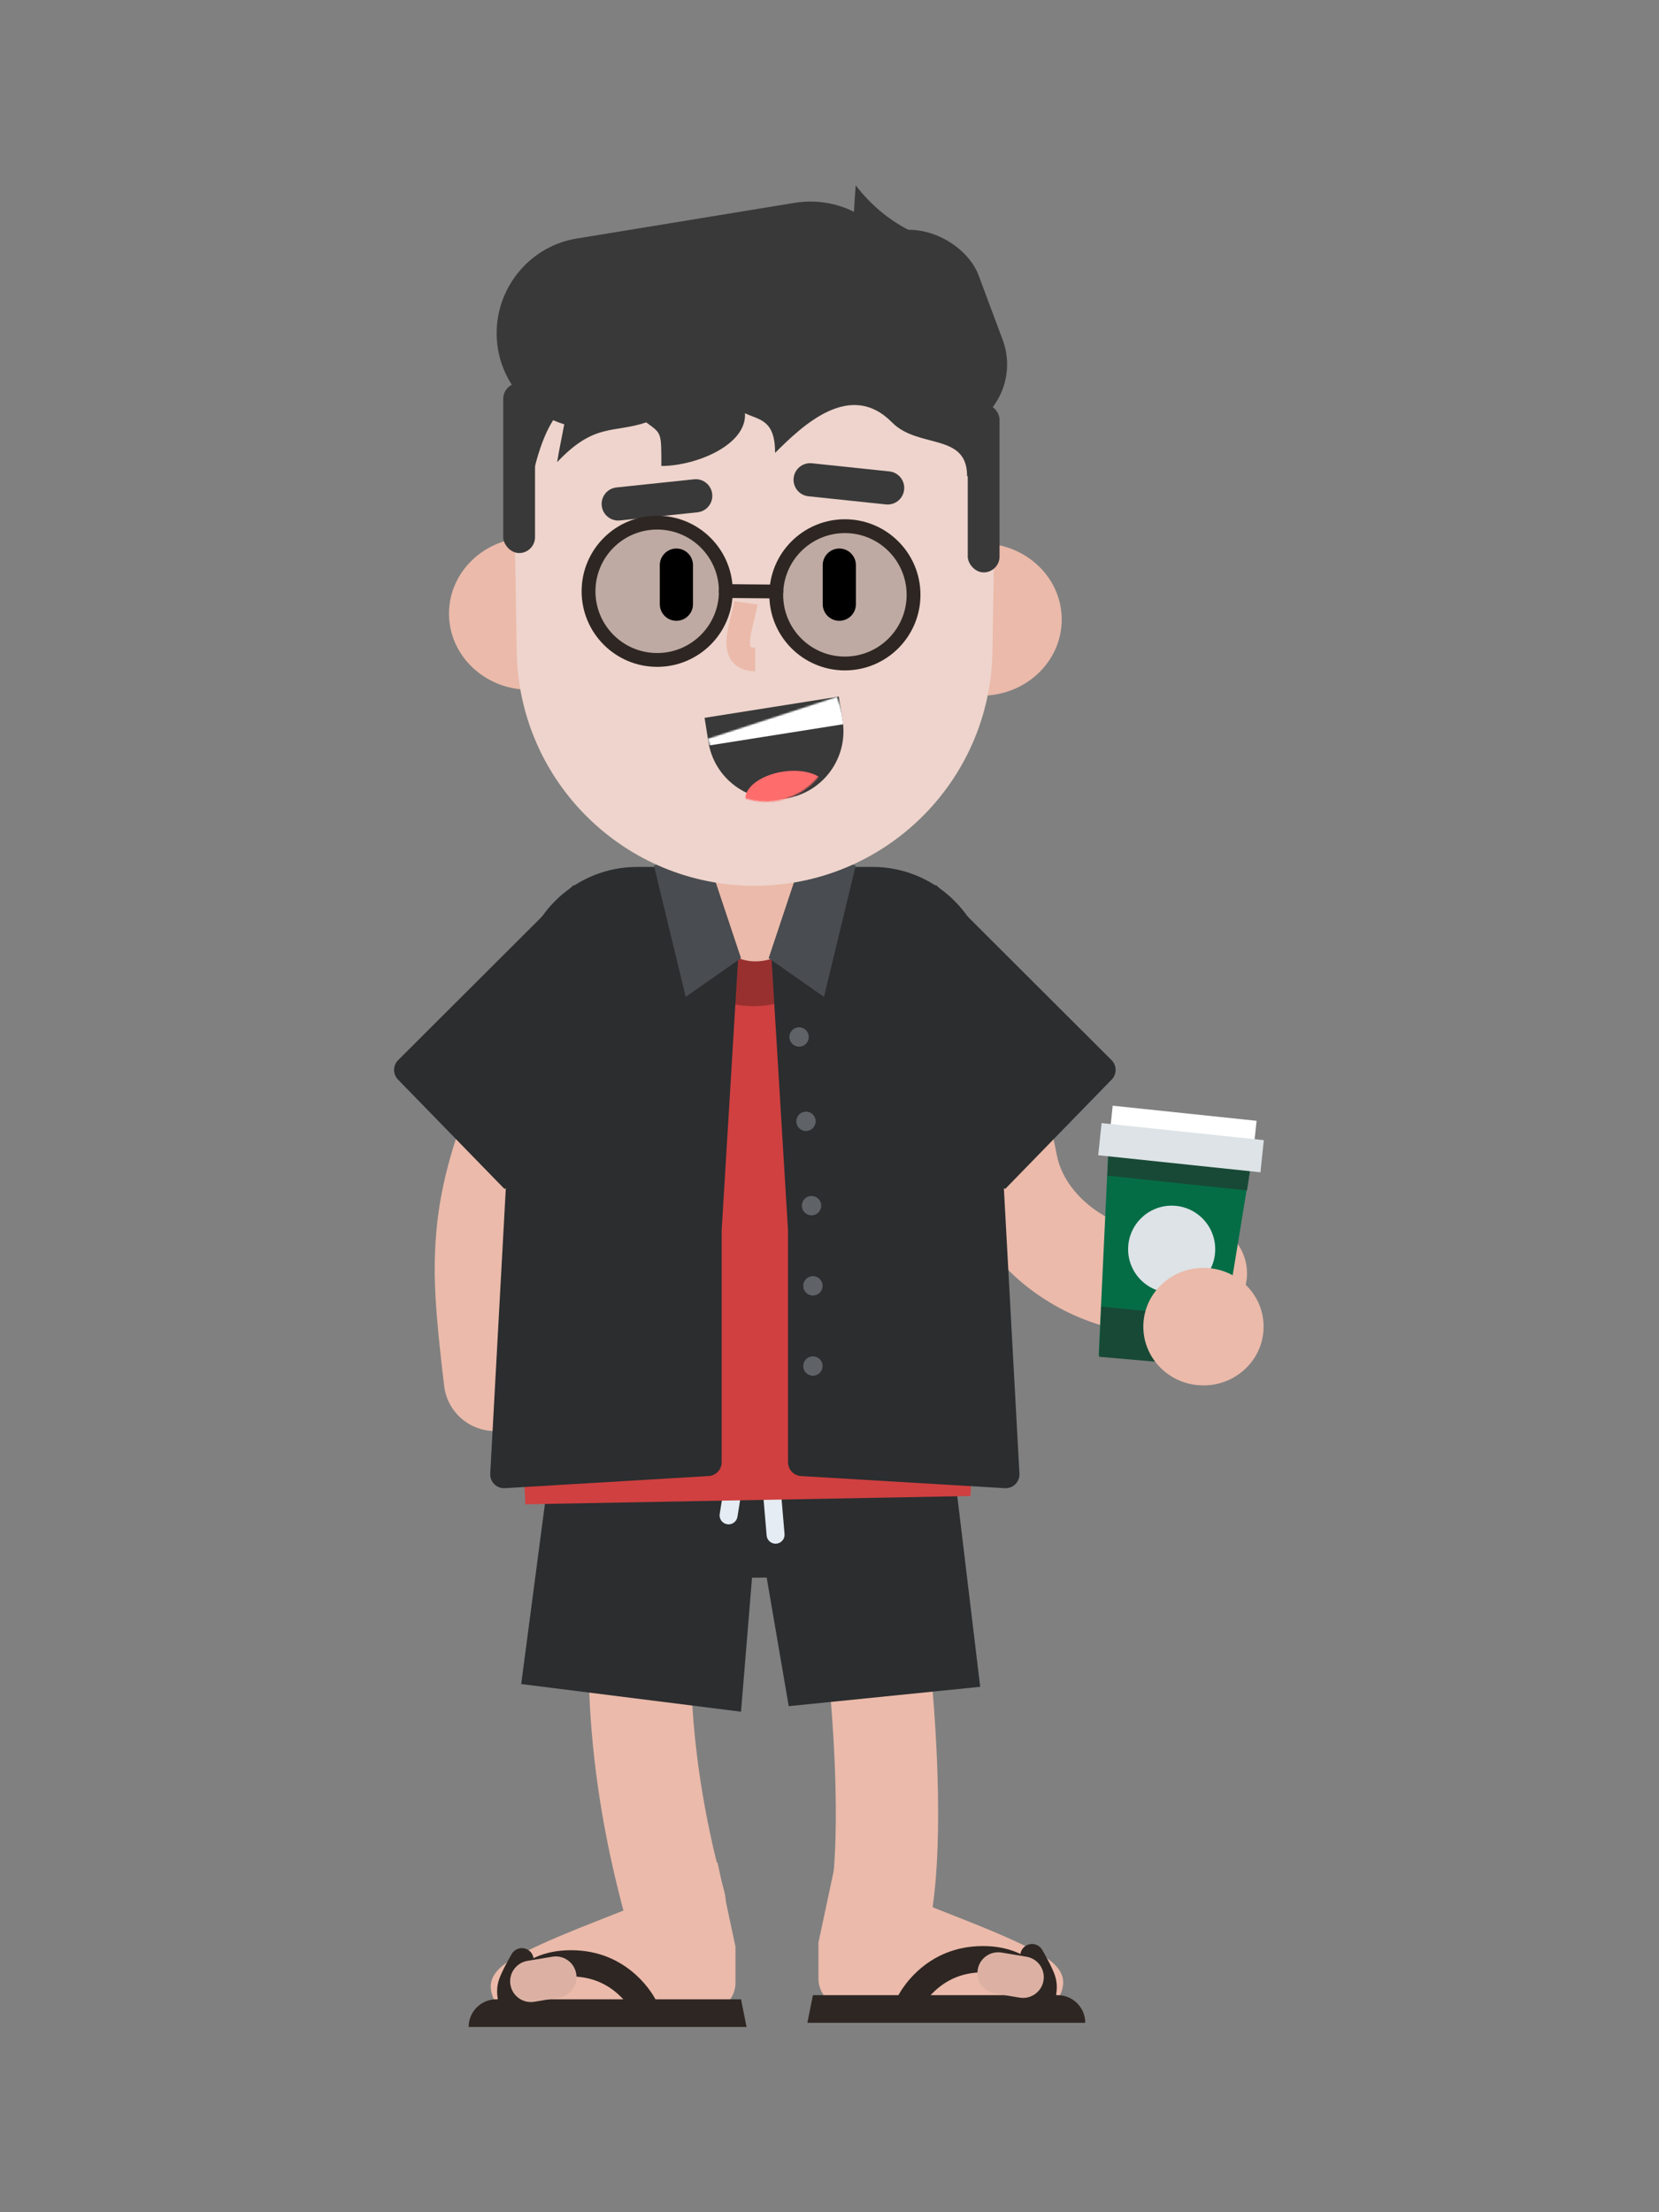 <svg xmlns="http://www.w3.org/2000/svg" xmlns:xlink="http://www.w3.org/1999/xlink" width="1200" height="1600" viewBox="0 0 1200 1600" id="character">
  <rect x="0" y="0" width="1200" height="1600" fill="#808080" stroke="none"/>
  <defs>
    <path id="path-1" d="M-1.42108547e-14,15.349 C0.095,16.297 0.217,17.249 0.368,18.202 L3.185,35.986 C7.43,62.792 32.603,81.081 59.409,76.836 C86.215,72.59 104.504,47.418 100.258,20.612 L97.441,2.827 C97.29,1.874 97.113,0.931 96.91,2.27373675e-13 L-1.42108547e-14,15.349 Z"></path>
  </defs>
  <g id="gee_me_015" fill="none" fill-rule="evenodd" stroke="none" stroke-width="1">
    <g transform="translate(285 134)">
      <g id="lower-limb" fill-rule="nonzero" transform="translate(54 899.471)">
        <path id="Path" fill="#EBBAAA" d="M247.767 87.025C253.664 115.527 259.582 162.262 262.843 208.152 266.548 260.278 266.548 306.067 262.372 335.296 259.482 355.525 273.538 374.267 293.767 377.157 313.997 380.047 332.738 365.99 335.628 345.761 340.702 310.241 340.702 259.833 336.657 202.906 333.179 153.966 326.861 104.071 320.233 72.032 316.092 52.022 296.514 39.156 276.504 43.296 256.493 47.436 243.627 67.014 247.767 87.025ZM95 71.956C85.839 122.711 84.582 175.299 89.886 228.92 94.112 271.651 102.279 313.146 113.323 353.333 118.738 373.037 139.101 384.621 158.805 379.206 178.509 373.791 190.092 353.428 184.677 333.724 174.681 297.351 167.311 259.901 163.526 221.637 158.863 174.483 159.957 128.682 167.824 85.101 171.454 64.992 158.094 45.747 137.985 42.117 117.875 38.487 98.63 51.847 95 71.956Z"></path>
        <polygon id="Path" fill="#2B2D2F" points="57.793 34.159 211 34.159 197 204.529 38 184.529"></polygon>
        <ellipse id="Oval" cx="208.09" cy="53.8" fill="#2B2D2F" rx="113.577" ry="53.8"></ellipse>
        <polygon id="Path" fill="#2B2D2F" points="203 34.159 351.702 34.159 370 186.529 231.502 200.529"></polygon>
        <path id="Path" fill="#E5ECF3" d="M190.582 5.497 181.582 61.497C181.013 65.042 183.424 68.377 186.969 68.946 190.513 69.516 193.848 67.104 194.418 63.56L203.418 7.56C203.987 4.016 201.576.681 198.031.111 194.487-.459 191.152 1.953 190.582 5.497ZM210.523 18.078 215.523 77.078C215.826 80.655 218.972 83.309 222.549 83.005 226.126 82.702 228.78 79.557 228.477 75.98L223.477 16.98C223.174 13.403 220.028 10.749 216.451 11.052 212.874 11.355 210.22 14.501 210.523 18.078Z"></path>
        <g id="Group-3" transform="translate(0 313.529)">
          <path id="Path" fill="#EBBAAA" d="M23,76 C37,63 89.333,44 114,34 L180,0 L193,61 L193,87 C193,98.6 183.598,108 172,108 L23,108 C16.334,96.67 11.217,86.94 23,76 Z"></path>
          <path id="Path" fill="#2E2622" d="M0,119 C0,107.95 8.954,99 20,99 L197,99 L201,119 L0,119 Z"></path>
          <path id="Path" fill="#2E2622" d="M38.064,96.812 C38.059,96.797 37.984,96.523 37.89,96.055 C37.489,94.048 37.489,91.912 38.064,90.188 C38.492,88.902 39.334,86.978 40.478,84.665 C40.801,84.01 41.146,83.331 41.508,82.632 C42.45,80.814 43.466,78.949 44.484,77.146 C44.84,76.515 45.17,75.938 45.465,75.429 C45.638,75.13 45.759,74.924 45.818,74.824 C48.206,70.783 46.866,65.57 42.824,63.182 C38.783,60.794 33.57,62.134 31.182,66.176 C31.099,66.316 30.954,66.565 30.755,66.908 C30.429,67.47 30.068,68.102 29.679,68.79 C28.569,70.757 27.458,72.796 26.414,74.811 C26.004,75.603 25.611,76.377 25.238,77.132 C23.779,80.083 22.66,82.641 21.936,84.812 C20.289,89.755 20.289,94.73 21.221,99.389 C21.46,100.589 21.719,101.536 21.936,102.188 C23.421,106.641 28.234,109.048 32.688,107.564 C37.141,106.079 39.548,101.266 38.064,96.812 Z"></path>
          <path id="Path" fill="#2E2622" d="M38.798,105.95 C38.886,105.528 39.224,104.391 39.887,102.79 C41.05,99.981 42.682,97.155 44.837,94.535 C51.029,87.008 60.262,82.5 74,82.5 C88.121,82.5 99.392,87.353 108.349,95.52 C111.502,98.395 114.129,101.479 116.237,104.542 C116.957,105.589 117.556,106.546 118.033,107.381 C118.286,107.824 118.424,108.086 118.448,108.138 L135.552,99.862 C135.342,99.429 135.003,98.784 134.53,97.955 C133.796,96.671 132.918,95.266 131.888,93.771 C128.996,89.568 125.435,85.387 121.151,81.48 C108.858,70.272 93.129,63.5 74,63.5 C54.488,63.5 39.909,70.617 30.163,82.465 C26.74,86.626 24.177,91.066 22.332,95.523 C21.676,97.107 21.153,98.596 20.747,99.961 C20.482,100.854 20.305,101.56 20.202,102.05 L38.798,105.95 Z"></path>
          <path id="Path" fill="#DCB1A3" d="M47.466,100.796 L65.466,97.796 C73.638,96.434 79.158,88.706 77.796,80.534 C76.434,72.362 68.706,66.842 60.534,68.204 L42.534,71.204 C34.362,72.566 28.842,80.294 30.204,88.466 C31.566,96.638 39.294,102.158 47.466,100.796 Z"></path>
        </g>
        <g id="Group-2" transform="translate(245 310.529)">
          <path id="Path" fill="#EBBAAA" d="M178,76 C164,63 111.667,44 87,34 L21,0 L8,61 L8,87 C8,98.6 17.402,108 29,108 L178,108 C184.667,96.67 189.783,86.94 178,76 Z"></path>
          <path id="Path" fill="#2E2622" d="M201,119 C201,107.95 192.046,99 181,99 L4,99 L0,119 L201,119 Z"></path>
          <path id="Path" fill="#2E2622" d="M179.064,102.188 C179.281,101.536 179.54,100.589 179.779,99.389 C180.711,94.73 180.711,89.755 179.064,84.812 C178.34,82.641 177.221,80.083 175.762,77.132 C175.389,76.377 174.996,75.603 174.586,74.811 C173.542,72.796 172.431,70.757 171.321,68.79 C170.932,68.102 170.571,67.47 170.245,66.908 C170.046,66.565 169.901,66.316 169.818,66.176 C167.43,62.134 162.217,60.794 158.176,63.182 C154.134,65.57 152.794,70.783 155.182,74.824 C155.241,74.924 155.362,75.13 155.535,75.429 C155.83,75.938 156.16,76.515 156.516,77.146 C157.534,78.949 158.55,80.814 159.492,82.632 C159.854,83.331 160.199,84.01 160.522,84.665 C161.666,86.978 162.508,88.902 162.936,90.188 C163.511,91.912 163.511,94.048 163.11,96.055 C163.016,96.523 162.941,96.797 162.936,96.812 C161.452,101.266 163.859,106.079 168.312,107.564 C172.766,109.048 177.579,106.641 179.064,102.188 Z"></path>
          <path id="Path" fill="#2E2622" d="M180.798,102.05 C180.695,101.56 180.518,100.854 180.253,99.961 C179.847,98.596 179.324,97.107 178.668,95.523 C176.823,91.066 174.26,86.626 170.837,82.465 C161.091,70.617 146.512,63.5 127,63.5 C107.871,63.5 92.142,70.272 79.849,81.48 C75.565,85.387 72.004,89.568 69.112,93.771 C68.082,95.266 67.204,96.671 66.47,97.955 C65.997,98.784 65.658,99.429 65.448,99.862 L82.552,108.138 C82.576,108.086 82.714,107.824 82.967,107.381 C83.444,106.546 84.043,105.589 84.763,104.542 C86.871,101.479 89.498,98.395 92.651,95.52 C101.608,87.353 112.879,82.5 127,82.5 C140.738,82.5 149.971,87.008 156.163,94.535 C158.318,97.155 159.95,99.981 161.113,102.79 C161.776,104.391 162.114,105.528 162.202,105.95 L180.798,102.05 Z"></path>
          <path id="Path" fill="#DCB1A3" d="M158.466,71.204 L140.466,68.204 C132.294,66.842 124.566,72.362 123.204,80.534 C121.842,88.706 127.362,96.434 135.534,97.796 L153.534,100.796 C161.706,102.158 169.434,96.638 170.796,88.466 C172.158,80.294 166.638,72.566 158.466,71.204 Z"></path>
        </g>
      </g>
      <g id="upper-limb" transform="translate(.049 446.016)">
        <path id="Path" fill="#EBBAAA" fill-rule="nonzero" d="M155.601,189.321 C158.046,185.647 160.627,181.798 163.497,177.54 C167.015,172.323 179.198,154.356 181.32,151.215 C188.225,140.994 193.37,133.263 198.015,126.084 C209.116,108.928 204.208,86.021 187.052,74.92 C169.895,63.819 146.988,68.727 135.887,85.884 C131.558,92.574 126.654,99.942 120,109.793 C117.935,112.85 105.727,130.852 102.141,136.171 C99.191,140.546 96.529,144.517 93.994,148.326 C79.755,169.725 69.159,186.622 60.607,202.015 L58.72,205.94 C41.447,248.043 32.899,280.244 30.31,313.896 C28.086,342.812 29.798,368.489 36.211,422.358 C38.626,442.649 57.034,457.14 77.325,454.725 C97.616,452.309 112.107,433.901 109.692,413.61 C103.832,364.388 102.352,342.192 104.092,319.572 C105.993,294.861 112.388,270.432 126.349,236.068 C133.608,223.18 142.983,208.283 155.601,189.321 Z"></path>
        <path id="Path" fill="#D04040" fill-rule="nonzero" d="M96.841,159.12 C101.447,104.761 146.913,62.984 201.466,62.984 L308.243,62.984 C362.458,62.984 407.759,104.259 412.79,158.241 L425.951,299.461 L416.951,501.984 L94.951,507.984 L84.951,299.461 L96.841,159.12 Z"></path>
        <ellipse id="Oval" cx="259.976" cy="76.863" fill="#993030" fill-rule="nonzero" rx="70.025" ry="70.879"></ellipse>
        <rect id="Rectangle" width="76.857" height="115.285" x="222.759" y="0" fill="#EBBAAA" fill-rule="nonzero" rx="38.428"></rect>
        <path id="Path" fill="#EBBAAA" fill-rule="nonzero" d="M357.787,130.803 C360.368,142.74 364.401,154.384 370.518,168.835 C373.12,174.981 383.629,198.427 386.034,204.038 C396.075,227.464 402.46,246.805 406.585,268.803 C414.441,310.699 443.251,345.742 482.071,366.398 C519.838,386.494 563.141,390.756 596.498,374.078 C614.775,364.939 622.184,342.714 613.045,324.437 C603.906,306.16 581.682,298.752 563.404,307.89 C553.888,312.649 535.119,310.801 516.832,301.07 C496.724,290.371 482.726,273.345 479.318,255.165 C474.066,227.156 466.058,202.902 454.049,174.885 C451.3,168.472 440.883,145.229 438.664,139.988 C434.196,129.432 431.547,121.785 430.116,115.165 C425.797,95.192 406.105,82.501 386.132,86.82 C366.159,91.138 353.468,110.83 357.787,130.803 Z"></path>
        <path id="Path" fill="#2B2D2F" fill-rule="nonzero" d="M2.835,200.788 C-0.984,196.866 -0.939,190.601 2.936,186.734 L129.944,59.984 L189.251,193.711 L79.944,279.984 L2.835,200.788 Z"></path>
        <path id="Path" fill="#2B2D2F" fill-rule="nonzero" d="M92.14,124.73 C95.413,80.886 131.941,46.984 175.906,46.984 L203.432,46.984 C212.298,46.984 220.375,52.08 224.191,60.083 L248.944,111.984 L236.944,309.984 L236.944,477.562 C236.944,482.854 232.821,487.229 227.538,487.544 L80.134,496.318 C74.172,496.673 69.23,491.755 69.555,485.791 L81.444,267.984 L92.14,124.73 Z"></path>
        <polygon id="Path" fill="#494C50" fill-rule="nonzero" points="250.944 112.984 224.944 34.984 187.944 45.984 210.944 140.984"></polygon>
        <path id="Path" fill="#2B2D2F" fill-rule="nonzero" d="M519.06,200.788 C522.88,196.866 522.835,190.601 518.959,186.734 L391.951,59.984 L332.644,193.711 L441.951,279.984 L519.06,200.788 Z"></path>
        <path id="Path" fill="#2B2D2F" fill-rule="nonzero" d="M429.756,124.73 C426.482,80.886 389.954,46.984 345.989,46.984 L318.464,46.984 C309.597,46.984 301.52,52.08 297.704,60.083 L272.951,111.984 L284.951,309.984 L284.951,477.562 C284.951,482.854 289.074,487.229 294.357,487.544 L441.761,496.318 C447.724,496.673 452.666,491.755 452.34,485.791 L440.451,267.984 L429.756,124.73 Z"></path>
        <polygon id="Path" fill="#494C50" fill-rule="nonzero" points="270.951 112.984 296.951 34.984 333.951 45.984 310.951 140.984"></polygon>
        <circle id="Oval" cx="297.951" cy="230.984" r="7" fill="#5F6368" fill-rule="nonzero"></circle>
        <circle id="Oval" cx="301.951" cy="291.984" r="7" fill="#5F6368" fill-rule="nonzero"></circle>
        <circle id="Oval" cx="302.951" cy="349.984" r="7" fill="#5F6368" fill-rule="nonzero"></circle>
        <circle id="Oval" cx="302.951" cy="407.984" r="7" fill="#5F6368" fill-rule="nonzero"></circle>
        <circle id="Oval" cx="292.951" cy="169.984" r="7" fill="#5F6368" fill-rule="nonzero"></circle>
        <g id="Group" transform="translate(508.644 219.087)">
          <polygon id="Path" fill="#056D46" fill-rule="nonzero" points="8.474 23.059 112.544 33.997 86.971 190.258 1 181.222"></polygon>
          <polygon id="Rectangle" fill="#184936" points="8.899 14.897 113.681 26.95 108.295 61.897 7.307 51.193"></polygon>
          <polygon id="Rectangle" fill="#184936" points="2.899 145.897 93.02 154.803 87.634 189.75 1.307 182.193"></polygon>
          <circle id="Oval" cx="53.807" cy="104.397" r="31.5" fill="#DDE3E6"></circle>
          <rect id="Rectangle" width="104.643" height="23.378" x="9.643" y="6" fill="#FFF" fill-rule="nonzero" transform="rotate(6 61.964 17.689)"></rect>
          <rect id="Rectangle" width="118.002" height="23.378" x="1.566" y="19.285" fill="#DDE3E6" fill-rule="nonzero" transform="rotate(6 60.567 30.974)"></rect>
        </g>
        <ellipse id="Oval" cx="585.451" cy="379.484" fill="#EBBAAA" fill-rule="nonzero" rx="43.5" ry="42.5"></ellipse>
      </g>
      <g id="head" transform="translate(39.22)">
        <ellipse id="Oval" cx="58.618" cy="309.809" fill="#EBBAAA" fill-rule="nonzero" rx="58.069" ry="55.081"></ellipse>
        <ellipse id="Oval" cx="385.685" cy="314.079" fill="#EBBAAA" fill-rule="nonzero" rx="58.069" ry="55.081"></ellipse>
        <path id="Path" fill="#EED4CC" fill-rule="nonzero" d="M47.372,208.162 C45.735,110.798 124.212,30.99 221.59,30.99 C318.967,30.99 397.445,110.798 395.807,208.162 L393.632,337.474 C392.053,431.362 315.491,506.647 221.59,506.647 C127.688,506.647 51.126,431.362 49.547,337.474 L47.372,208.162 Z"></path>
        <path id="Path" fill="#393939" d="M185.426,385.178 L188.184,402.592 C192.43,429.398 217.602,447.686 244.408,443.441 C271.214,439.195 289.503,414.023 285.257,387.217 L282.499,369.803 L185.426,385.178 Z"></path>
        <g id="Group-6" transform="translate(185 366.605)">
          <mask id="mask-2" fill="#fff">
            <use xlink:href="#path-1"></use>
          </mask>
          <ellipse id="Oval" cx="59.35" cy="73.465" fill="#FF6C6C" fill-rule="nonzero" mask="url(#mask-2)" rx="29.635" ry="16.13" transform="rotate(-9 59.35 73.465)"></ellipse>
          <rect id="Rectangle" width="98.283" height="20.257" x="1.405" y="10.761" fill="#FFF" fill-rule="nonzero" mask="url(#mask-2)" transform="rotate(-9 50.547 20.89)"></rect>
        </g>
        <path id="Path" fill="#393939" fill-rule="nonzero" d="M124.211,242.417 L180.264,236.525 C186.856,235.832 191.637,229.928 190.944,223.337 C190.251,216.745 184.347,211.964 177.756,212.657 L121.703,218.549 C115.111,219.242 110.33,225.146 111.023,231.737 C111.716,238.329 117.62,243.11 124.211,242.417 Z"></path>
        <path id="Path" fill="#000" fill-rule="nonzero" d="M153.032 274.728 153.032 302.995C153.032 309.622 158.405 314.995 165.032 314.995 171.659 314.995 177.032 309.622 177.032 302.995L177.032 274.728C177.032 268.101 171.659 262.728 165.032 262.728 158.405 262.728 153.032 268.101 153.032 274.728ZM270.878 274.728 270.878 302.995C270.878 309.622 276.251 314.995 282.878 314.995 289.505 314.995 294.878 309.622 294.878 302.995L294.878 274.728C294.878 268.101 289.505 262.728 282.878 262.728 276.251 262.728 270.878 268.101 270.878 274.728Z"></path>
        <path id="Path" fill="#393939" fill-rule="nonzero" d="M260.526 224.934 316.579 230.826C323.17 231.519 329.074 226.738 329.767 220.146 330.46 213.555 325.679 207.651 319.087 206.958L263.034 201.066C256.443 200.373 250.539 205.154 249.846 211.746 249.153 218.337 253.934 224.241 260.526 224.934ZM35.011 107.04C35.011 73.253 59.489 43.992 92.832 38.533L250.497 12.716C289.748 6.289 326.602 33.411 332.137 72.797 337.59 111.594 310.532 147.455 271.729 152.86L112.78 175C71.753 180.917 35.011 148.492 35.011 107.04Z"></path>
        <rect id="Rectangle" width="23" height="123" x="39.78" y="143" fill="#393939" fill-rule="nonzero" rx="11.5"></rect>
        <path id="Path" fill="#393939" fill-rule="nonzero" d="M105.78,146 C90.58,155.6 73.78,157 61.78,207 L53.78,157 C77.447,149.334 120.98,136.4 105.78,146 Z"></path>
        <rect id="Rectangle" width="23" height="122" x="375.78" y="158" fill="#393939" fill-rule="nonzero" rx="11.5"></rect>
        <rect id="Rectangle" width="102.327" height="152.17" x="293.185" y="30.127" fill="#393939" fill-rule="nonzero" rx="51.163" transform="rotate(-20.5 344.349 106.212)"></rect>
        <path id="Path" fill="#393939" fill-rule="nonzero" d="M294.715 0C291.982 35.148 291.78 75.239 291.78 75.239L346.806 37.894C346.806 37.894 318.199 30.755 294.715 0ZM78.78 200.252C83.45 171.488 89.642 157.088 83.45 134L392.78 134 392.78 220 375.304 210.29C375.304 178.756 340.011 190.782 320.996 171.488 290.702 140.748 256.37 173.693 236.428 193.539 236.428 169.282 224.842 169.834 214.639 164.873 216.123 187.806 179.204 203.021 154.16 203.021 154.16 178.214 154.349 179.757 143.218 171.488 119.506 179.52 105.934 171.488 78.78 200.252Z"></path>
        <circle id="Oval" cx="150.28" cy="293.5" r="51.5" fill="#000" fill-opacity=".2"></circle>
        <circle id="Oval" cx="287.28" cy="294.5" r="51.5" fill="#000" fill-opacity=".2"></circle>
        <path id="Oval" fill="#2E2622" fill-rule="nonzero" d="M151.138 348.308C181.322 348.308 205.792 323.838 205.792 293.654 205.792 263.47 181.322 239 151.138 239 120.954 239 96.484 263.47 96.484 293.654 96.484 323.838 120.954 348.308 151.138 348.308ZM151.138 338.308C126.476 338.308 106.484 318.315 106.484 293.654 106.484 268.992 126.476 249 151.138 249 175.8 249 195.792 268.992 195.792 293.654 195.792 318.315 175.8 338.308 151.138 338.308ZM286.918 350.87C317.102 350.87 341.572 326.4 341.572 296.216 341.572 266.032 317.102 241.562 286.918 241.562 256.734 241.562 232.264 266.032 232.264 296.216 232.264 326.4 256.734 350.87 286.918 350.87ZM286.918 340.87C262.256 340.87 242.264 320.877 242.264 296.216 242.264 271.554 262.256 251.562 286.918 251.562 311.58 251.562 331.572 271.554 331.572 296.216 331.572 320.877 311.58 340.87 286.918 340.87Z"></path>
        <path id="Path" fill="#2E2622" fill-rule="nonzero" d="M200.624,298.494 L237.343,298.814 C240.105,298.838 242.363,296.619 242.387,293.858 C242.411,291.096 240.192,288.838 237.431,288.814 L200.712,288.494 C197.95,288.47 195.692,290.689 195.668,293.45 C195.644,296.212 197.863,298.47 200.624,298.494 Z"></path>
        <path id="Path" fill="#EBBAAA" fill-rule="nonzero" d="M206.818,300.845 C206.494,303.205 206.127,304.801 204.388,311.782 C203.966,313.474 203.667,314.703 203.38,315.935 C201.252,325.072 200.594,331.319 201.986,337.122 C204.173,346.236 211.416,351.491 222.07,351.491 L222.07,334.491 C220.975,334.491 220.12,334.389 219.494,334.22 C219.125,334.12 218.92,334.025 218.818,333.951 C218.748,333.901 218.662,333.759 218.517,333.156 C217.935,330.731 218.386,326.45 219.937,319.792 C220.2,318.661 220.482,317.507 220.884,315.891 C222.818,308.126 223.215,306.402 223.66,303.155 L206.818,300.845 Z"></path>
      </g>
    </g>
  </g>
</svg>
